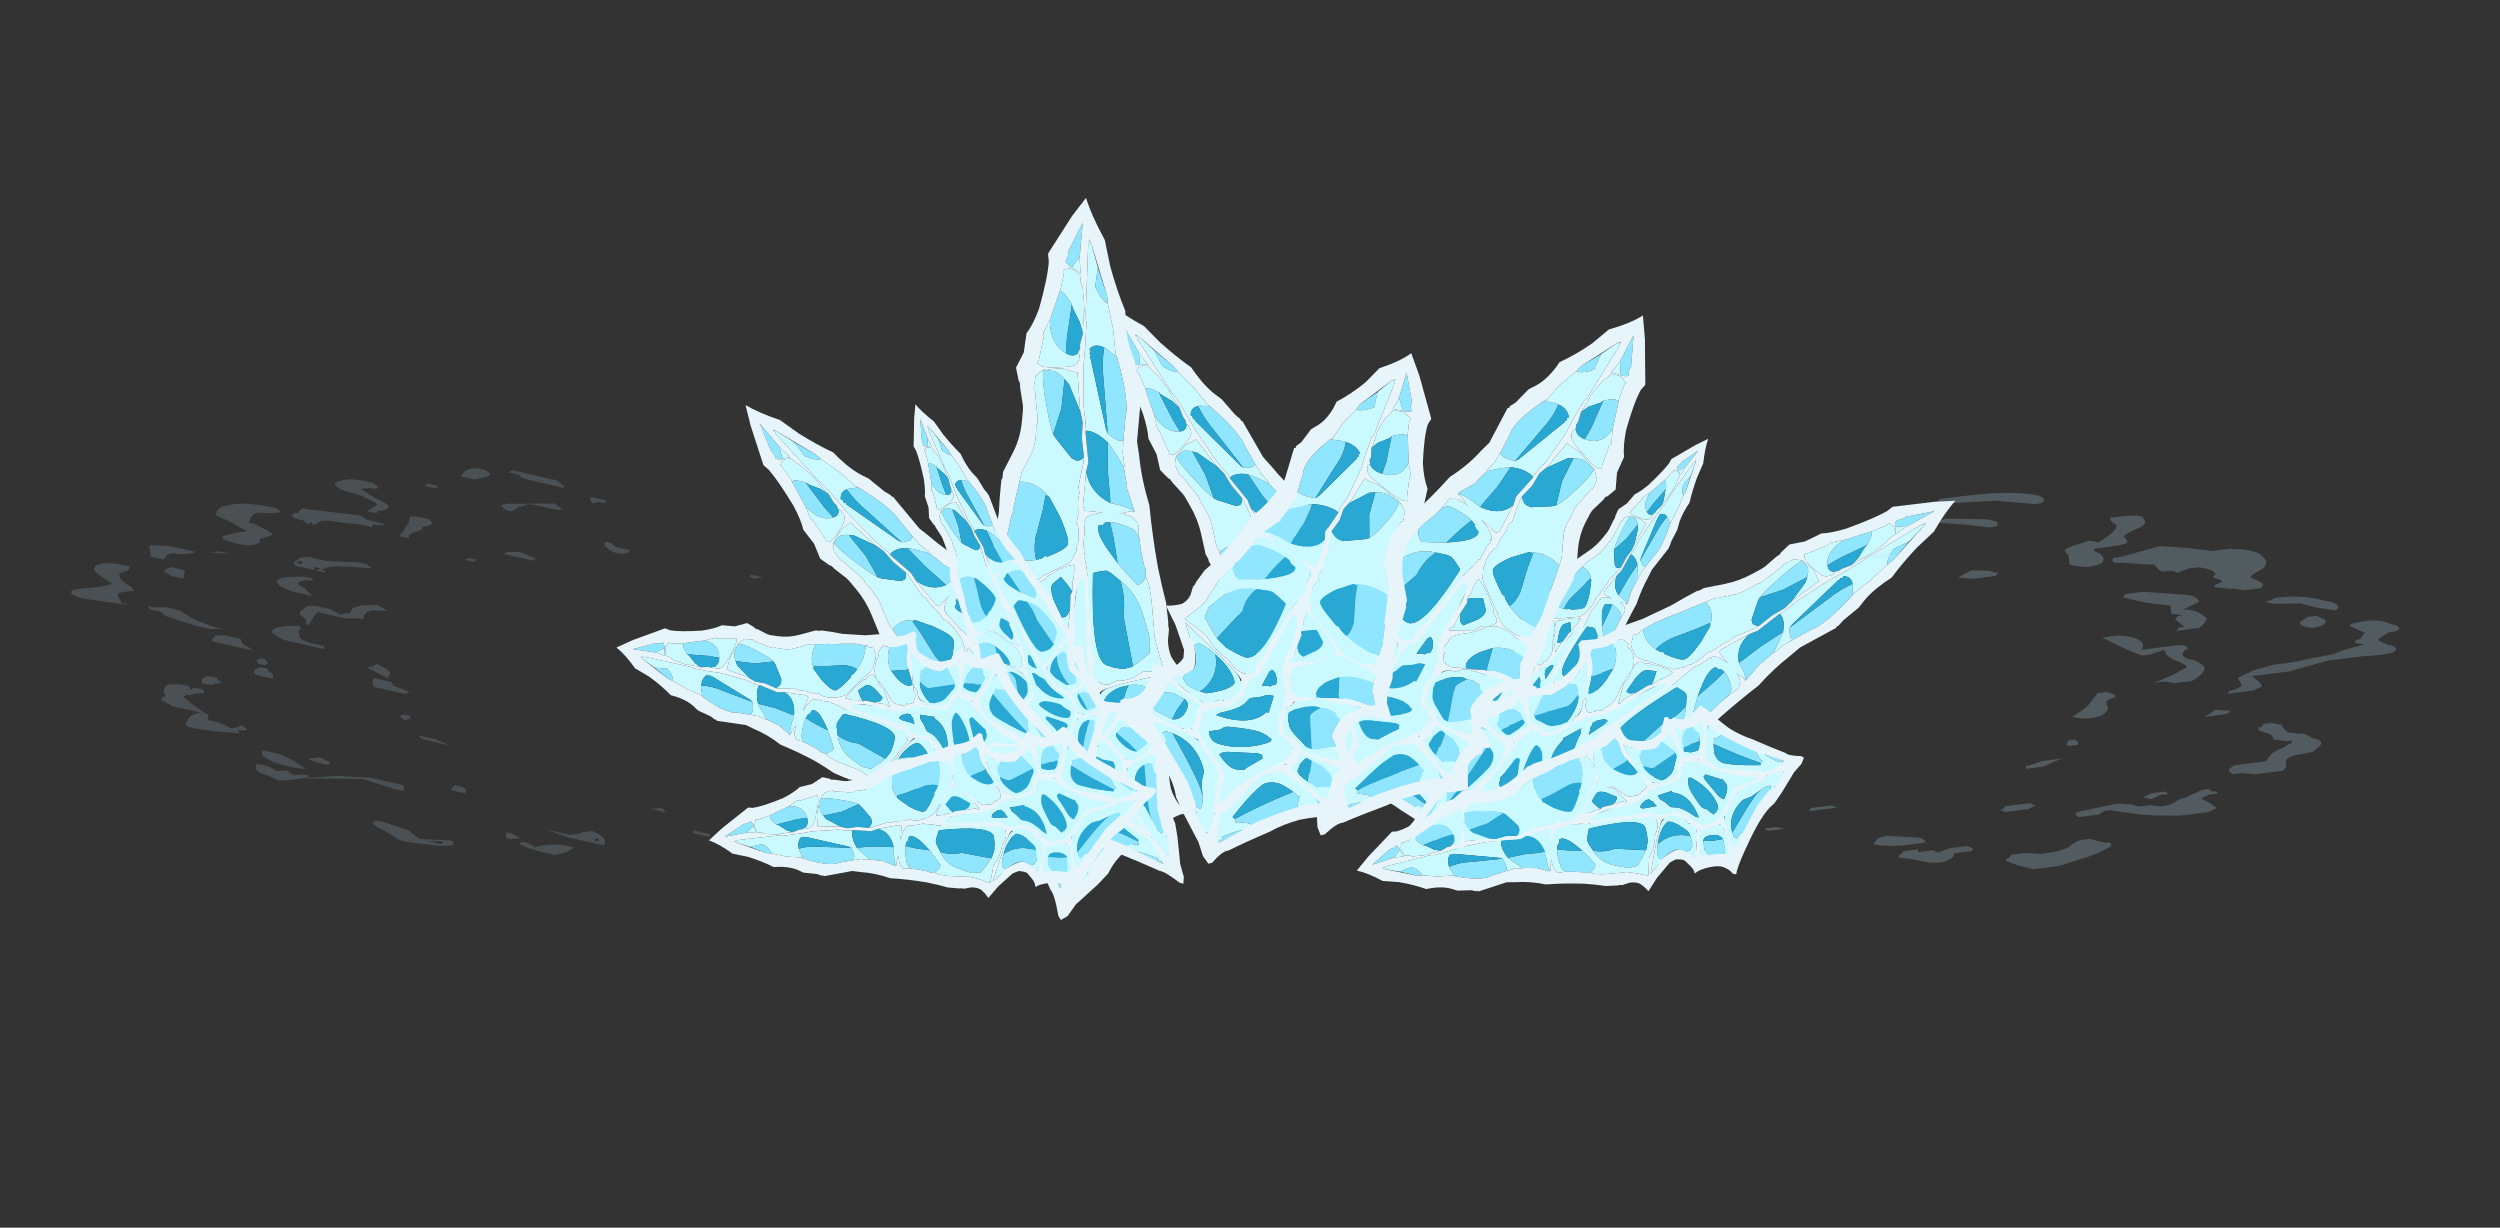 <?xml version="1.0" encoding="UTF-8" standalone="no"?>
<svg xmlns:ffdec="https://www.free-decompiler.com/flash" xmlns:xlink="http://www.w3.org/1999/xlink" ffdec:objectType="frame" height="109.85px" width="223.7px" xmlns="http://www.w3.org/2000/svg">
  <rect width="100%" height="100%" fill="#333333" stroke="none"/>
  <g transform="matrix(1.0, 0.0, 0.0, 1.0, 110.95, 66.15)">
    <use ffdec:characterId="1418" height="62.3" transform="matrix(-0.068, -0.307, 0.385, -0.086, -0.105, 14.704)" width="173.95" xlink:href="#sprite0"/>
    <use ffdec:characterId="1418" height="62.3" transform="matrix(0.173, -0.119, 0.149, 0.216, 11.597, -6.488)" width="173.95" xlink:href="#sprite0"/>
    <use ffdec:characterId="1418" height="62.3" transform="matrix(0.153, -0.3, 0.48, 0.245, -41.056, 3.397)" width="173.95" xlink:href="#sprite0"/>
    <use ffdec:characterId="1418" height="62.3" transform="matrix(-0.119, -0.29, 0.364, -0.15, -24.049, 20.752)" width="173.95" xlink:href="#sprite0"/>
    <use ffdec:characterId="1418" height="62.3" transform="matrix(0.309, -0.061, 0.077, 0.386, 10.154, -11.272)" width="173.95" xlink:href="#sprite0"/>
    <use ffdec:characterId="1418" height="62.3" transform="matrix(-0.012, -0.21, 0.263, -0.015, -27.32, 6.585)" width="173.95" xlink:href="#sprite0"/>
    <use ffdec:characterId="1418" height="62.3" transform="matrix(0.026, -0.331, -0.479, -0.218, 32.205, 19.963)" width="173.95" xlink:href="#sprite0"/>
    <use ffdec:characterId="1418" height="62.3" transform="matrix(-0.188, 0.166, 0.144, 0.37, 42.96, -17.642)" width="173.95" xlink:href="#sprite0"/>
    <use ffdec:characterId="1418" height="62.3" transform="matrix(-0.057, -0.316, -0.553, -0.183, 26.017, 20.677)" width="173.95" xlink:href="#sprite0"/>
    <use ffdec:characterId="1418" height="62.3" transform="matrix(-0.242, 0.065, -0.033, 0.397, -13.648, -20.073)" width="173.95" xlink:href="#sprite0"/>
    <use ffdec:characterId="1418" height="62.3" transform="matrix(-0.204, 0.135, 0.09, 0.374, -12.153, -14.962)" width="173.95" xlink:href="#sprite0"/>
    <use ffdec:characterId="1105" height="6.6" transform="matrix(-5.098, 0.654, 0.654, 5.098, 101.601, -26.495)" width="11.4" xlink:href="#shape1"/>
    <use ffdec:characterId="1106" height="6.7" transform="matrix(5.026, 1.141, -1.141, 5.026, -100.307, -32.06)" width="14.25" xlink:href="#shape2"/>
  </g>
  <defs>
    <g id="sprite0" transform="matrix(1.0, 0.0, 0.0, 1.0, 70.0, 32.55)">
      <use ffdec:characterId="1417" height="8.9" transform="matrix(7.0, 0.0, 0.0, 7.0, -70.0, -32.55)" width="24.85" xlink:href="#shape0"/>
    </g>
    <g id="shape0" transform="matrix(1.0, 0.0, 0.0, 1.0, 10.0, 4.65)">
      <path d="M1.35 -2.3 L1.9 -2.45 2.8 -2.6 2.9 -2.6 3.45 -2.7 3.8 -2.75 4.1 -2.8 Q4.25 -2.65 4.25 -2.4 4.25 -2.25 4.1 -2.0 L4.1 -2.1 3.55 -2.0 2.45 -1.85 Q2.0 -1.75 1.75 -1.6 1.4 -1.9 1.4 -2.2 1.4 -2.25 1.4 -2.3 L1.35 -2.3 M8.3 -3.5 L8.35 -3.45 8.35 -3.4 8.45 -3.25 Q8.45 -3.1 8.35 -2.95 L7.3 -2.7 6.3 -2.6 Q6.6 -2.8 7.05 -3.0 7.85 -3.4 8.3 -3.5 M0.1 -2.05 L0.15 -1.85 Q0.15 -1.55 -0.1 -1.25 L-0.9 -1.15 -1.05 -1.15 -0.95 -1.3 Q-0.85 -1.55 -0.9 -1.85 L-0.8 -2.0 -0.2 -2.0 0.0 -2.05 0.1 -2.05 M-1.15 -0.6 L-1.3 -0.6 -1.35 -0.6 -1.3 -0.65 -1.3 -0.6 -1.15 -0.6 M13.3 -3.9 L13.4 -3.9 13.5 -3.95 13.45 -3.9 13.3 -3.9 M12.7 -3.45 L11.9 -2.95 11.65 -2.85 11.65 -2.9 Q11.7 -3.05 12.0 -3.3 L12.7 -3.45 M10.1 -2.15 L9.95 -2.05 9.5 -1.8 Q8.85 -1.45 8.35 -1.3 L8.1 -1.25 7.3 -1.05 Q7.2 -1.1 7.2 -1.2 7.2 -1.3 7.25 -1.45 L8.95 -2.1 Q9.55 -2.35 10.1 -2.45 L10.1 -2.4 10.0 -2.1 10.1 -2.15 M6.4 -0.75 L5.85 -0.5 5.8 -0.5 5.1 -0.05 5.05 -0.05 5.1 -0.15 5.05 -0.4 4.95 -0.65 5.1 -0.7 6.0 -1.05 6.95 -1.35 Q6.8 -1.15 6.5 -0.85 L6.4 -0.75 M4.25 0.35 L3.9 0.5 3.4 0.75 3.35 0.8 3.05 0.9 Q2.75 0.9 2.65 0.8 2.85 0.45 3.05 0.15 3.85 -0.2 4.3 -0.45 4.45 -0.25 4.45 0.1 4.45 0.2 4.25 0.35 M-0.85 2.2 Q-1.4 2.15 -1.85 2.3 L-2.15 2.55 -2.2 2.55 -2.4 2.6 -2.55 2.55 -2.6 2.55 Q-2.7 2.4 -2.7 2.25 L-2.65 2.2 Q-1.8 1.7 -0.9 1.7 -0.7 1.85 -0.65 2.05 -0.7 2.1 -0.75 2.15 L-0.85 2.2 M-4.45 3.7 L-5.05 3.65 -4.45 3.7 M-5.4 3.55 L-7.55 3.0 -7.75 2.8 -7.75 2.75 Q-7.45 2.65 -7.25 2.65 L-7.0 2.65 Q-6.75 2.65 -5.9 2.85 L-4.9 3.1 -4.9 3.25 -5.0 3.35 -5.3 3.3 Q-5.45 3.3 -5.45 3.45 L-5.4 3.55 M-6.65 0.55 L-6.3 0.2 -6.35 0.35 -6.25 0.35 -5.95 0.3 -5.8 0.25 -5.8 0.3 -5.7 0.4 Q-6.85 1.35 -7.7 1.95 L-7.85 1.95 -7.8 1.9 Q-7.7 1.7 -7.7 1.65 L-7.7 1.55 -6.65 0.55 M-6.25 0.1 L-5.95 -0.1 -5.6 -0.4 -5.55 -0.1 -5.8 -0.15 Q-6.0 -0.15 -6.0 0.0 L-6.25 0.1 M-5.05 -0.6 L-4.6 -0.7 -4.55 -0.7 -4.55 -0.6 -4.4 -0.6 Q-4.25 -0.5 -4.15 -0.4 L-4.1 -0.2 -4.65 -0.1 -4.75 -0.05 -4.8 -0.05 -5.05 0.0 -5.2 -0.2 -5.1 -0.3 Q-5.0 -0.45 -5.0 -0.5 -5.0 -0.55 -5.05 -0.6 M-4.25 -0.85 L-4.2 -0.9 -4.25 -0.85 M-3.95 -0.7 L-3.9 -0.65 -3.95 -0.7 M-3.75 -0.9 L-3.75 -0.95 -3.75 -0.9 M-3.15 -0.85 L-3.05 -0.85 -2.8 -0.8 Q-2.7 -0.8 -2.4 -0.9 -2.2 -0.95 -1.95 -1.1 -1.85 -1.0 -1.7 -1.0 L-1.65 -0.8 -1.7 -0.65 Q-2.1 -0.35 -2.25 -0.35 L-3.6 -0.25 -3.6 -0.3 Q-3.15 -0.85 -3.15 -0.8 L-3.15 -0.85 M-0.25 1.55 L-0.2 1.6 1.35 0.85 Q2.0 0.7 2.5 0.4 2.35 0.9 1.65 1.3 L1.05 1.65 0.55 1.8 0.0 1.65 -0.25 1.55 M9.25 -3.2 Q9.3 -3.65 10.1 -3.9 L11.25 -4.0 11.25 -3.9 Q11.2 -3.8 11.0 -3.6 L9.8 -3.35 9.25 -3.2 M12.25 -4.0 L12.25 -4.05 Q12.3 -4.15 12.35 -4.2 L12.55 -4.2 12.75 -4.25 13.95 -4.25 12.75 -3.95 12.25 -4.0 M-4.3 3.05 L-3.85 2.9 -3.25 2.65 -3.25 2.7 -3.15 2.9 -3.3 3.2 -3.25 3.25 -3.9 3.45 -4.15 3.45 -4.2 3.35 -4.3 3.05 M-7.95 1.65 L-8.0 1.75 -8.3 2.05 -8.65 2.35 -8.8 2.35 -8.8 2.4 -8.85 2.45 -9.0 2.5 -7.95 1.65 M-7.95 2.85 Q-7.9 2.95 -7.85 3.0 L-8.15 3.0 -7.95 2.85 M-8.6 2.85 L-9.15 2.65 -8.4 2.6 Q-8.7 2.65 -8.7 2.75 L-8.6 2.85" fill="#90e6ff" fill-rule="evenodd" stroke="none"/>
      <path d="M1.35 -2.3 L1.4 -2.3 Q1.4 -2.25 1.4 -2.2 1.4 -1.9 1.75 -1.6 L1.9 -1.5 2.05 -1.45 2.05 -1.4 Q2.6 -1.1 2.8 -1.1 3.0 -1.1 3.6 -1.55 L4.1 -2.0 Q4.25 -2.25 4.25 -2.4 4.25 -2.65 4.1 -2.8 L4.45 -2.85 5.3 -2.85 Q5.65 -2.85 6.3 -3.05 L6.4 -3.05 6.7 -3.15 Q6.8 -3.2 7.45 -3.45 L7.5 -3.5 7.7 -3.55 7.75 -3.55 7.95 -3.6 8.15 -3.55 8.3 -3.5 Q7.85 -3.4 7.05 -3.0 6.6 -2.8 6.3 -2.6 L6.2 -2.5 5.8 -1.95 5.8 -1.85 Q5.8 -1.75 6.05 -1.7 L5.85 -1.65 4.95 -1.5 Q4.85 -1.45 4.75 -1.4 L4.7 -1.4 4.45 -1.35 4.0 -1.2 3.7 -1.15 Q3.6 -1.05 3.25 -0.95 L3.05 -0.9 2.95 -0.9 2.75 -0.85 2.3 -0.85 Q2.25 -0.85 1.3 -1.3 1.2 -1.3 1.05 -1.4 L0.9 -1.5 0.8 -1.8 0.8 -1.95 Q0.95 -2.1 0.95 -2.2 L1.15 -2.2 1.25 -2.25 1.3 -2.25 1.3 -2.3 1.35 -2.3 M8.35 -3.4 L8.4 -3.4 8.65 -3.15 8.7 -3.05 8.75 -2.85 8.8 -2.75 7.6 -2.3 7.5 -2.25 8.25 -2.8 8.35 -2.95 Q8.45 -3.1 8.45 -3.25 L8.35 -3.4 M-0.1 -1.25 Q0.15 -1.55 0.15 -1.85 L0.1 -2.05 0.3 -2.1 0.4 -2.15 0.45 -2.15 Q0.5 -2.1 0.55 -2.1 L0.7 -1.95 0.65 -1.85 0.75 -1.75 Q0.8 -1.6 0.8 -1.45 0.8 -1.2 0.45 -0.95 L0.2 -0.75 0.05 -0.6 Q-0.35 -0.1 -0.6 -0.1 L-0.75 -0.05 -0.85 0.0 -1.0 0.0 Q-1.1 0.0 -1.1 -0.05 L-1.15 0.0 -1.45 0.0 -1.45 -0.05 -1.5 -0.1 -1.5 -0.15 Q-1.55 -0.25 -1.4 -0.4 L-1.35 -0.6 -1.3 -0.6 -1.15 -0.6 Q-0.85 -0.65 -0.45 -0.95 L-0.1 -1.25 M-1.3 -0.6 L-1.3 -0.6 M0.65 -0.35 L0.05 -0.2 -0.1 -0.1 -0.2 -0.1 -0.15 -0.15 0.2 -0.7 0.5 -0.9 Q0.55 -1.05 0.7 -1.15 0.85 -1.3 0.95 -1.3 L1.05 -1.3 Q1.15 -1.25 1.25 -1.2 L1.35 -1.2 Q1.7 -1.05 1.75 -1.05 L2.05 -0.9 2.25 -0.75 Q1.8 -0.6 1.65 -0.6 L1.3 -0.5 Q1.45 -0.65 1.6 -0.9 L1.2 -1.0 Q1.0 -1.0 0.7 -0.8 L0.25 -0.45 Q0.3 -0.35 0.45 -0.35 L0.65 -0.35 M0.65 -0.25 L1.55 -0.45 1.8 -0.5 2.0 -0.5 2.1 -0.35 2.35 -0.45 2.65 -0.6 2.7 -0.6 2.9 -0.7 2.95 -0.7 3.0 -0.75 3.6 -0.9 3.85 -1.0 3.9 -0.95 3.9 -1.0 Q4.15 -1.05 4.5 -0.7 L4.35 -0.95 4.25 -1.1 4.3 -1.15 4.4 -1.2 5.6 -1.5 5.5 -1.45 Q4.95 -1.15 4.95 -0.65 L5.05 -0.4 5.1 -0.15 5.05 -0.05 5.0 -0.15 4.8 -0.3 4.75 -0.4 Q4.85 -0.2 4.85 -0.05 4.85 0.0 4.8 0.05 L4.75 0.15 4.65 0.2 4.35 0.3 4.25 0.35 Q4.45 0.2 4.45 0.1 4.45 -0.25 4.3 -0.45 L4.2 -0.55 4.15 -0.55 Q4.1 -0.55 4.05 -0.6 L4.0 -0.65 3.95 -0.65 Q3.65 -0.6 3.25 -0.1 L3.05 0.15 Q2.85 0.45 2.65 0.8 2.75 0.9 3.05 0.9 L3.0 0.95 2.85 1.05 Q2.55 1.2 2.3 1.3 L1.4 1.65 1.25 1.7 Q1.05 1.8 0.7 2.0 L0.2 2.3 -0.2 1.85 -0.5 1.75 Q-0.8 1.6 -0.95 1.4 -1.25 1.3 -1.3 1.15 -1.3 1.1 -1.3 1.0 L-1.7 1.2 Q-1.5 1.2 -1.35 1.3 -1.0 1.5 -0.75 1.7 L0.05 2.3 -0.55 2.25 -0.65 2.3 -0.85 2.2 -0.75 2.15 Q-0.7 2.1 -0.65 2.05 -0.7 1.85 -0.9 1.7 L-1.1 1.55 Q-1.45 1.35 -1.8 1.35 -1.95 1.35 -2.3 1.65 -2.6 1.95 -2.7 2.1 L-2.7 2.25 Q-2.7 2.4 -2.6 2.55 L-2.55 2.55 -2.4 2.6 -2.2 2.55 -2.15 2.55 -2.6 2.95 -2.75 2.7 -2.95 2.5 -2.7 3.05 -4.45 3.7 -5.05 3.65 -5.4 3.55 -5.45 3.45 Q-5.45 3.3 -5.3 3.3 L-5.0 3.35 -4.9 3.25 -4.9 3.1 Q-4.95 2.75 -5.4 2.6 -5.7 2.5 -6.1 2.5 L-6.55 2.6 -7.2 2.65 -7.25 2.65 Q-7.45 2.65 -7.75 2.75 L-7.75 2.8 -7.55 3.0 -9.25 2.7 -6.65 0.55 -7.7 1.55 -7.7 1.65 Q-7.7 1.7 -7.8 1.9 L-7.85 1.95 -7.7 1.95 -7.65 2.0 -7.2 1.8 Q-6.3 1.4 -5.8 1.1 -5.55 0.9 -5.55 0.7 -5.55 0.6 -5.7 0.4 L-5.8 0.3 -5.8 0.25 -5.95 0.3 -6.25 0.35 -6.35 0.35 -6.3 0.2 -6.25 0.1 -6.0 0.0 Q-6.0 -0.15 -5.8 -0.15 L-5.55 -0.1 -5.6 -0.4 -5.95 -0.1 -5.45 -0.55 -5.05 -0.6 Q-5.0 -0.55 -5.0 -0.5 -5.0 -0.45 -5.1 -0.3 L-5.2 -0.2 -5.05 0.0 Q-4.9 0.2 -4.75 0.2 L-4.4 0.1 -4.1 -0.05 -4.05 -0.1 -4.1 -0.2 -4.15 -0.4 Q-4.25 -0.5 -4.4 -0.6 L-4.55 -0.6 -4.55 -0.7 -4.6 -0.7 -4.25 -0.85 -4.2 -0.9 Q-4.15 -1.0 -4.05 -0.85 -3.95 -0.85 -3.95 -0.7 L-3.9 -0.65 -3.75 -0.9 -3.75 -0.95 -3.5 -0.95 Q-3.15 -1.0 -3.15 -0.85 L-3.15 -0.8 Q-3.15 -0.85 -3.6 -0.3 L-3.6 -0.25 -3.6 -0.15 -3.55 -0.1 Q-3.45 -0.05 -3.3 0.05 -3.1 0.2 -2.9 0.2 L-2.6 0.2 -2.35 0.15 -2.15 0.0 Q-1.8 -0.3 -1.7 -0.55 L-1.7 -0.65 -1.65 -0.8 -1.7 -1.0 Q-1.85 -1.0 -1.95 -1.1 L-1.9 -1.25 Q-1.8 -1.25 -1.75 -1.2 L-1.55 -1.3 -1.45 -1.4 -1.35 -1.45 -1.1 -1.65 -1.25 -0.95 -1.3 -0.7 Q-1.4 -0.5 -1.6 -0.35 L-1.65 -0.2 Q-1.8 0.0 -2.0 0.05 L-2.05 0.1 -1.95 0.1 -2.2 0.2 -2.15 0.2 -1.95 0.15 -1.8 0.15 -0.75 0.1 -0.4 0.0 0.65 -0.25 M6.95 -1.95 L7.0 -1.95 7.4 -2.1 7.5 -2.15 7.75 -2.25 9.15 -2.7 9.75 -2.85 10.65 -3.1 10.75 -3.15 10.9 -3.2 13.3 -3.9 13.45 -3.9 13.4 -3.85 12.7 -3.45 12.0 -3.3 Q11.7 -3.05 11.65 -2.9 L11.65 -2.85 10.85 -2.45 10.1 -2.15 10.0 -2.1 10.1 -2.4 10.1 -2.45 Q10.1 -2.7 9.8 -2.75 L9.75 -2.7 9.65 -2.7 9.6 -2.65 9.55 -2.65 7.4 -1.55 7.25 -1.45 Q7.2 -1.3 7.2 -1.2 7.2 -1.1 7.3 -1.05 L6.95 -0.95 6.9 -0.95 6.8 -0.9 6.45 -0.75 6.4 -0.75 6.5 -0.85 Q6.8 -1.15 6.95 -1.35 7.05 -1.55 7.05 -1.7 7.05 -1.9 6.95 -1.95 M2.5 0.4 L2.6 0.1 2.6 0.0 2.5 -0.1 2.3 -0.25 2.25 -0.25 Q-0.6 0.6 -0.6 1.0 L-0.55 1.2 -0.45 1.4 -0.25 1.55 0.0 1.65 0.55 1.8 1.05 1.65 1.65 1.3 Q2.35 0.9 2.5 0.4 M9.5 -2.95 Q9.4 -2.85 9.15 -2.85 8.95 -2.85 8.7 -3.15 8.45 -3.4 8.4 -3.55 L8.4 -3.6 Q8.4 -3.7 8.45 -3.7 L8.55 -3.7 9.45 -3.85 9.55 -3.9 10.1 -3.9 Q9.3 -3.65 9.25 -3.2 L9.25 -3.15 Q9.25 -3.0 9.45 -2.95 L9.5 -2.95 M11.25 -4.0 L11.3 -4.0 11.9 -4.1 12.05 -4.15 12.1 -4.1 Q12.2 -4.05 12.2 -3.95 L12.15 -3.8 12.15 -3.75 11.9 -3.65 11.75 -3.55 Q11.25 -3.35 10.95 -3.25 L10.9 -3.25 10.35 -3.1 10.2 -3.05 10.55 -3.25 10.6 -3.3 10.9 -3.55 11.0 -3.6 Q11.2 -3.8 11.25 -3.9 L11.25 -4.0 M12.25 -4.0 L12.75 -3.95 12.6 -3.9 12.2 -3.75 12.25 -4.0 M-0.5 0.65 L-0.5 0.65 M-0.75 0.35 L-0.85 0.3 -1.15 0.3 -1.35 0.35 Q-1.35 0.4 -1.5 0.5 L-1.5 0.55 -1.6 0.7 -0.85 0.45 -0.8 0.4 -0.75 0.4 -0.75 0.35 M-1.9 0.6 L-1.85 0.45 -2.65 0.65 -2.65 0.7 Q-3.5 1.15 -3.5 1.9 L-3.5 1.95 -3.35 1.85 Q-2.85 1.3 -2.5 1.15 L-2.3 1.05 -2.25 1.0 -2.1 0.8 -1.9 0.6 M-2.8 1.7 L-3.0 1.9 -2.9 1.9 -2.85 1.85 Q-2.85 1.75 -2.75 1.7 L-2.8 1.7 M-3.3 0.4 L-3.5 0.3 Q-3.55 0.1 -3.85 0.2 -3.75 0.2 -3.7 0.2 L-3.4 0.4 -3.3 0.45 -3.3 0.4 M-3.35 0.8 L-3.35 0.8 M-4.05 0.9 L-4.15 1.0 Q-4.7 1.6 -4.7 2.05 L-4.65 2.15 -4.5 2.2 -4.3 2.2 -4.05 1.9 Q-3.85 1.8 -3.8 1.65 -3.6 1.15 -3.6 0.95 L-3.65 0.8 -3.75 0.7 Q-3.85 0.7 -4.0 0.85 L-4.05 0.9 M-4.85 0.7 L-4.55 0.45 -4.65 0.45 -4.85 0.7 M-5.5 1.6 L-5.55 1.7 -5.55 1.75 Q-5.55 1.9 -5.15 2.05 -4.95 1.95 -4.85 1.7 -4.65 1.3 -4.55 1.1 L-4.55 1.0 -4.7 1.0 -5.35 1.45 -5.45 1.5 -5.5 1.6 M-4.75 2.5 L-4.85 2.5 Q-4.65 2.65 -4.55 2.9 L-4.55 2.8 Q-4.55 2.65 -4.25 2.5 L-4.75 2.5 M-3.2 2.15 L-3.2 2.25 -3.05 2.3 -3.2 2.15 M-3.25 2.65 Q-3.35 2.6 -3.4 2.6 -3.6 2.6 -3.95 2.75 -4.25 2.9 -4.3 3.05 L-4.2 3.35 -4.15 3.45 -3.9 3.45 -3.25 3.25 -3.3 3.2 -3.15 2.9 -3.25 2.7 -3.25 2.65 M-7.95 1.65 L-9.0 2.5 -8.85 2.45 -8.8 2.4 -8.8 2.35 -8.65 2.35 -8.3 2.05 -8.0 1.75 -7.95 1.65 M-7.5 2.35 L-8.2 2.5 -7.55 2.35 -7.5 2.35 M-8.6 2.85 L-8.7 2.75 Q-8.7 2.65 -8.4 2.6 L-9.15 2.65 -8.6 2.85 M-7.95 2.85 L-8.15 3.0 -7.85 3.0 Q-7.9 2.95 -7.95 2.85" fill="#caf9ff" fill-rule="evenodd" stroke="none"/>
      <path d="M1.75 -1.6 Q2.0 -1.75 2.45 -1.85 L3.55 -2.0 4.1 -2.1 4.1 -2.0 3.6 -1.55 Q3.0 -1.1 2.8 -1.1 2.6 -1.1 2.05 -1.4 L2.05 -1.45 1.9 -1.5 1.75 -1.6 M7.5 -2.25 L7.2 -2.1 6.65 -1.95 6.05 -1.7 Q5.8 -1.75 5.8 -1.85 L5.8 -1.95 6.2 -2.5 6.3 -2.6 7.3 -2.7 8.35 -2.95 8.25 -2.8 7.5 -2.25 M-0.1 -1.25 L-0.45 -0.95 Q-0.85 -0.65 -1.15 -0.6 L-1.3 -0.6 -1.25 -0.75 -1.05 -1.1 -1.05 -1.15 -0.9 -1.15 -0.1 -1.25 M1.3 -0.5 L1.15 -0.5 0.65 -0.35 0.45 -0.35 Q0.3 -0.35 0.25 -0.45 L0.7 -0.8 Q1.0 -1.0 1.2 -1.0 L1.6 -0.9 Q1.45 -0.65 1.3 -0.5 M0.65 -0.25 L1.55 -0.45 0.65 -0.25 M1.8 -0.5 L2.0 -0.5 1.8 -0.5 M5.6 -1.5 L5.95 -1.55 6.95 -1.95 Q7.05 -1.9 7.05 -1.7 7.05 -1.55 6.95 -1.35 L6.0 -1.05 5.1 -0.7 4.95 -0.65 Q4.95 -1.15 5.5 -1.45 L5.6 -1.5 M-0.75 0.1 L-0.4 0.0 -0.75 0.1 M-0.25 1.55 L-0.45 1.4 -0.55 1.2 -0.6 1.0 Q-0.6 0.6 2.25 -0.25 L2.3 -0.25 2.5 -0.1 2.6 0.0 2.6 0.1 2.5 0.4 Q2.0 0.7 1.35 0.85 L-0.2 1.6 -0.25 1.55 M3.05 0.15 L3.25 -0.1 Q3.65 -0.6 3.95 -0.65 L4.0 -0.65 4.05 -0.6 Q4.1 -0.55 4.15 -0.55 L4.2 -0.55 4.3 -0.45 Q3.85 -0.2 3.05 0.15 M9.5 -2.95 L9.45 -2.95 Q9.25 -3.0 9.25 -3.15 L9.25 -3.2 9.8 -3.35 11.0 -3.6 10.9 -3.55 10.6 -3.3 10.55 -3.25 10.2 -3.05 9.8 -3.0 9.65 -2.95 9.5 -2.95 M7.25 -1.45 L7.4 -1.55 9.55 -2.65 9.6 -2.65 9.65 -2.7 9.75 -2.7 9.8 -2.75 Q10.1 -2.7 10.1 -2.45 9.55 -2.35 8.95 -2.1 L7.25 -1.45 M-5.05 0.0 L-4.8 -0.05 -4.75 -0.05 -4.65 -0.1 -4.1 -0.2 -4.05 -0.1 -4.1 -0.05 -4.4 0.1 -4.75 0.2 Q-4.9 0.2 -5.05 0.0 M-1.7 -0.65 L-1.7 -0.55 Q-1.8 -0.3 -2.15 0.0 L-2.35 0.15 -2.6 0.2 -2.9 0.2 Q-3.1 0.2 -3.3 0.05 -3.45 -0.05 -3.55 -0.1 L-3.6 -0.15 -3.6 -0.25 -2.25 -0.35 Q-2.1 -0.35 -1.7 -0.65 M-0.75 0.35 L-0.75 0.4 -0.8 0.4 -0.85 0.45 -1.6 0.7 -1.5 0.55 -1.5 0.5 Q-1.35 0.4 -1.35 0.35 L-1.15 0.3 -0.85 0.3 -0.75 0.35 M-0.9 1.7 Q-1.8 1.7 -2.65 2.2 L-2.7 2.25 -2.7 2.1 Q-2.6 1.95 -2.3 1.65 -1.95 1.35 -1.8 1.35 -1.45 1.35 -1.1 1.55 L-0.9 1.7 M-1.9 0.6 L-2.1 0.8 -2.25 1.0 -2.3 1.05 -2.5 1.15 Q-2.85 1.3 -3.35 1.85 L-3.5 1.95 -3.5 1.9 Q-3.5 1.15 -2.65 0.7 L-2.65 0.65 -1.85 0.45 -1.9 0.6 M-3.3 0.45 L-3.4 0.4 -3.7 0.2 Q-3.75 0.2 -3.85 0.2 -3.55 0.1 -3.5 0.3 L-3.3 0.4 -3.3 0.45 M-4.05 0.9 L-4.0 0.85 Q-3.85 0.7 -3.75 0.7 L-3.65 0.8 -3.6 0.95 Q-3.6 1.15 -3.8 1.65 -3.85 1.8 -4.05 1.9 L-4.3 2.2 -4.5 2.2 -4.65 2.15 -4.7 2.05 Q-4.7 1.6 -4.15 1.0 L-4.05 0.9 M-3.35 0.8 L-3.35 0.8 M-4.85 0.7 L-4.65 0.45 -4.55 0.45 -4.85 0.7 M-5.7 0.4 Q-5.55 0.6 -5.55 0.7 -5.55 0.9 -5.8 1.1 -6.3 1.4 -7.2 1.8 L-7.65 2.0 -7.7 1.95 Q-6.85 1.35 -5.7 0.4 M-5.5 1.6 L-5.45 1.5 -5.35 1.45 -4.7 1.0 -4.55 1.0 -4.55 1.1 Q-4.65 1.3 -4.85 1.7 -4.95 1.95 -5.15 2.05 -5.55 1.9 -5.55 1.75 L-5.55 1.7 -5.5 1.6 M-4.75 2.5 L-4.25 2.5 Q-4.55 2.65 -4.55 2.8 L-4.55 2.9 Q-4.65 2.65 -4.85 2.5 L-4.75 2.5 M-4.9 3.1 L-5.9 2.85 Q-6.75 2.65 -7.0 2.65 L-7.25 2.65 -7.2 2.65 -6.55 2.6 -6.1 2.5 Q-5.7 2.5 -5.4 2.6 -4.95 2.75 -4.9 3.1 M-4.3 3.05 Q-4.25 2.9 -3.95 2.75 -3.6 2.6 -3.4 2.6 -3.35 2.6 -3.25 2.65 L-3.85 2.9 -4.3 3.05 M-7.5 2.35 L-7.55 2.35 -8.2 2.5 -7.5 2.35" fill="#28a8d2" fill-rule="evenodd" stroke="none"/>
      <path d="M1.45 -2.65 L2.7 -2.9 3.25 -3.05 3.85 -3.2 3.95 -3.2 4.15 -3.25 5.0 -3.25 Q5.6 -3.25 6.2 -3.4 L6.6 -3.5 6.75 -3.55 7.3 -3.8 7.45 -3.85 7.5 -3.9 7.9 -4.1 8.55 -4.1 9.25 -4.25 Q9.65 -4.2 10.3 -4.25 11.5 -4.4 12.05 -4.55 L12.3 -4.65 12.35 -4.65 14.0 -4.55 14.85 -4.45 Q14.35 -4.15 13.75 -3.6 L12.95 -3.2 Q12.25 -2.8 11.7 -2.4 L11.4 -2.3 Q10.7 -2.05 10.3 -1.75 L10.15 -1.65 9.45 -1.35 9.2 -1.2 9.15 -1.2 9.1 -1.15 7.5 -0.75 7.05 -0.55 Q6.3 -0.25 5.55 0.2 4.55 0.6 3.6 1.05 3.0 1.35 2.55 1.6 L1.95 1.85 1.8 1.9 1.7 1.95 1.3 2.05 Q1.0 2.15 0.8 2.3 0.6 2.5 0.5 2.7 L-0.2 2.55 -1.15 2.45 -1.5 2.5 Q-1.75 2.6 -1.9 2.7 L-1.95 2.75 -2.05 2.9 Q-2.2 3.1 -2.2 3.2 L-2.2 3.3 -2.25 3.3 Q-2.5 3.3 -3.0 3.45 -3.65 3.65 -3.85 3.85 -4.05 4.0 -4.1 4.15 L-4.25 4.25 -4.3 4.25 -4.35 4.2 Q-4.7 4.0 -5.45 3.75 -6.7 3.3 -7.45 3.3 L-7.6 3.3 -8.15 3.2 -9.0 3.0 -9.2 2.95 -9.75 2.9 -10.0 2.8 -9.9 2.7 Q-9.25 2.4 -9.15 2.25 -8.55 1.8 -7.75 1.15 -7.25 0.8 -6.8 0.35 -6.4 -0.1 -6.2 -0.45 L-5.85 -0.85 -5.75 -0.9 -4.95 -0.85 Q-4.8 -0.85 -4.5 -1.0 -4.3 -1.1 -4.2 -1.2 L-4.05 -1.2 -3.95 -1.25 -3.9 -1.35 -3.75 -1.4 -3.7 -1.4 -3.65 -1.35 -3.3 -1.15 -3.3 -1.1 -3.0 -1.1 Q-2.7 -1.1 -2.4 -1.2 -2.2 -1.25 -1.55 -1.6 -1.25 -1.8 -1.3 -2.25 L-1.15 -2.35 -0.55 -2.3 Q-0.1 -2.35 0.4 -2.5 L0.6 -2.55 1.45 -2.65 M1.9 -2.45 L1.35 -2.3 1.3 -2.3 1.3 -2.25 1.25 -2.25 1.15 -2.2 0.95 -2.2 Q0.95 -2.1 0.8 -1.95 L0.8 -1.8 0.9 -1.5 1.05 -1.4 Q1.2 -1.3 1.3 -1.3 2.25 -0.85 2.3 -0.85 L2.75 -0.85 2.95 -0.9 3.05 -0.9 3.25 -0.95 Q3.6 -1.05 3.7 -1.15 L4.0 -1.2 4.45 -1.35 4.7 -1.4 4.75 -1.4 Q4.85 -1.45 4.95 -1.5 L5.85 -1.65 6.05 -1.7 6.65 -1.95 7.2 -2.1 7.6 -2.3 8.8 -2.75 8.75 -2.85 8.7 -3.05 8.65 -3.15 8.4 -3.4 8.35 -3.4 8.35 -3.45 8.3 -3.5 8.15 -3.55 7.95 -3.6 7.75 -3.55 7.7 -3.55 7.5 -3.5 7.45 -3.45 Q6.8 -3.2 6.7 -3.15 L6.4 -3.05 6.3 -3.05 Q5.65 -2.85 5.3 -2.85 L4.45 -2.85 4.1 -2.8 3.8 -2.75 3.45 -2.7 2.9 -2.6 2.8 -2.6 1.9 -2.45 M2.7 -0.6 L2.65 -0.6 2.35 -0.45 1.85 -0.25 1.25 -0.05 0.25 0.35 -0.25 0.5 -0.75 0.75 -1.05 0.8 Q-1.35 0.95 -1.3 1.15 -1.25 1.3 -0.95 1.4 -0.8 1.6 -0.5 1.75 L-0.2 1.85 0.2 2.3 0.7 2.0 Q1.05 1.8 1.25 1.7 L1.4 1.65 2.3 1.3 Q2.55 1.2 2.85 1.05 L3.0 0.95 3.05 0.9 3.35 0.8 3.4 0.75 3.9 0.5 4.25 0.35 4.35 0.3 4.65 0.2 4.75 0.15 4.8 0.05 Q4.85 0.0 4.85 -0.05 4.85 -0.2 4.75 -0.4 L4.8 -0.3 5.0 -0.15 5.05 -0.05 5.1 -0.05 5.8 -0.5 5.85 -0.5 6.4 -0.75 6.45 -0.75 6.8 -0.9 6.9 -0.95 6.95 -0.95 7.3 -1.05 8.1 -1.25 8.35 -1.3 Q8.85 -1.45 9.5 -1.8 L9.95 -2.05 10.1 -2.15 10.85 -2.45 11.65 -2.85 11.9 -2.95 13.4 -3.85 13.5 -3.95 13.4 -3.9 13.3 -3.9 10.9 -3.2 10.75 -3.15 10.65 -3.1 9.75 -2.85 9.15 -2.7 7.75 -2.25 7.5 -2.15 7.4 -2.1 7.0 -1.95 6.95 -1.95 5.95 -1.55 5.6 -1.5 4.4 -1.2 4.3 -1.15 4.25 -1.1 4.35 -0.95 4.5 -0.7 Q4.15 -1.05 3.9 -1.0 L3.9 -0.95 3.85 -1.0 3.6 -0.9 3.0 -0.75 2.95 -0.7 2.9 -0.7 2.7 -0.6 M1.85 -0.35 Q1.85 -0.4 1.95 -0.45 1.35 -0.5 0.1 -0.05 L-0.5 0.1 -0.75 0.15 -1.6 0.15 -1.7 0.2 -1.9 0.2 -2.1 0.25 -2.2 0.25 -2.4 0.35 -2.45 0.35 -2.55 0.4 -2.55 0.35 -2.6 0.4 -2.85 0.45 -2.95 0.45 -3.3 0.5 -3.45 0.45 Q-3.55 0.25 -3.75 0.25 L-3.8 0.2 -3.85 0.2 -3.95 0.25 -4.1 0.3 -4.45 0.45 -4.65 0.6 -4.8 0.7 -4.9 0.8 -5.55 1.3 -5.55 1.25 Q-5.85 1.5 -5.95 1.55 L-6.0 1.55 Q-6.15 1.7 -6.45 1.85 -7.2 2.2 -7.25 2.25 L-7.0 2.25 -5.95 2.0 -4.65 2.4 -4.6 2.4 -4.45 2.45 -4.4 2.45 -3.55 2.25 -3.2 1.95 -3.05 1.8 -3.05 1.7 -3.0 1.7 -3.0 1.65 -2.95 1.6 -2.55 1.35 -2.3 1.2 -2.0 1.15 Q-1.6 1.0 -1.35 0.9 L-1.15 0.7 -0.85 0.6 1.85 -0.35 M1.05 -1.3 L0.95 -1.3 Q0.85 -1.3 0.7 -1.15 0.55 -1.05 0.5 -0.9 L0.2 -0.7 -0.15 -0.15 -0.2 -0.1 -0.1 -0.1 0.05 -0.2 0.65 -0.35 1.15 -0.5 1.3 -0.5 1.65 -0.6 Q1.8 -0.6 2.25 -0.75 L2.05 -0.9 1.75 -1.05 Q1.7 -1.05 1.35 -1.2 L1.25 -1.2 Q1.15 -1.25 1.05 -1.3 M0.3 -2.1 L0.1 -2.05 0.0 -2.05 -0.2 -2.0 -0.8 -2.0 -0.9 -1.85 Q-0.85 -1.55 -0.95 -1.3 L-1.05 -1.15 -1.05 -1.1 -1.25 -0.75 -1.3 -0.6 -1.3 -0.65 -1.35 -0.6 -1.4 -0.4 Q-1.55 -0.25 -1.5 -0.15 L-1.5 -0.1 -1.45 -0.05 -1.45 0.0 -1.15 0.0 -1.1 -0.05 Q-1.1 0.0 -1.0 0.0 L-0.85 0.0 -0.75 -0.05 -0.6 -0.1 Q-0.35 -0.1 0.05 -0.6 L0.2 -0.75 0.45 -0.95 Q0.8 -1.2 0.8 -1.45 0.8 -1.6 0.75 -1.75 L0.65 -1.85 0.7 -1.95 0.55 -2.1 Q0.5 -2.1 0.45 -2.15 L0.4 -2.15 0.3 -2.1 M9.95 -3.9 L9.55 -3.9 9.45 -3.85 8.55 -3.7 8.45 -3.7 Q8.4 -3.7 8.4 -3.6 L8.4 -3.55 Q8.45 -3.4 8.7 -3.15 8.95 -2.85 9.15 -2.85 9.4 -2.85 9.5 -2.95 L9.65 -2.95 9.8 -3.0 10.2 -3.05 10.35 -3.1 10.9 -3.25 10.95 -3.25 Q11.25 -3.35 11.75 -3.55 L11.9 -3.65 12.15 -3.75 12.15 -3.8 12.2 -3.95 Q12.2 -4.05 12.1 -4.1 L12.05 -4.15 11.9 -4.1 11.3 -4.0 11.25 -4.0 10.1 -3.9 9.95 -3.9 M12.25 -4.0 L12.2 -3.75 12.6 -3.9 12.75 -3.95 13.95 -4.25 12.75 -4.25 12.55 -4.2 12.35 -4.2 Q12.3 -4.15 12.25 -4.05 L12.25 -4.0 M-5.55 -0.05 L-5.8 -0.25 Q-5.95 0.05 -6.35 0.4 -6.7 0.75 -7.25 1.2 -7.7 1.6 -8.2 1.9 L-8.95 2.45 -8.65 2.45 -7.75 2.3 Q-7.4 2.05 -6.85 1.8 L-5.7 1.25 -5.4 1.1 -5.0 0.55 -5.1 0.45 -5.3 0.2 -5.45 0.05 -5.5 0.05 -5.5 -0.05 -5.55 -0.05 M-5.5 -0.45 L-5.55 -0.45 Q-5.5 -0.4 -5.5 -0.25 L-5.45 -0.15 -5.1 0.15 -4.7 0.35 -4.35 0.15 -4.0 0.1 -3.95 0.0 -3.95 -0.35 -4.05 -0.9 -4.2 -0.8 -4.25 -0.75 Q-4.6 -0.6 -4.9 -0.55 L-5.35 -0.45 -5.5 -0.45 M-3.75 -0.7 L-3.75 -0.65 -3.8 -0.45 -3.8 -0.25 -3.85 -0.15 -3.8 -0.15 -3.8 0.0 -3.7 0.0 -3.65 0.05 -3.4 0.15 -3.4 0.2 -3.35 0.35 -2.85 0.35 -2.7 0.3 -2.6 0.3 -2.2 0.2 -2.1 0.15 -2.0 0.05 -1.85 0.0 Q-1.75 -0.05 -1.65 -0.2 L-1.6 -0.35 Q-1.4 -0.5 -1.3 -0.7 L-1.25 -0.95 -1.1 -1.65 -1.35 -1.45 -1.45 -1.4 -1.55 -1.3 -1.8 -1.15 Q-2.1 -1.0 -2.4 -0.9 -2.7 -0.8 -2.8 -0.8 L-3.05 -0.85 -3.2 -0.85 -3.7 -0.9 -3.7 -0.8 -3.75 -0.7 M-0.75 1.7 Q-1.0 1.5 -1.35 1.3 -1.6 1.1 -1.95 1.2 -2.25 1.3 -2.5 1.45 -2.8 1.65 -2.85 1.85 L-2.9 1.9 -2.95 1.9 -3.05 2.05 -3.1 2.15 -3.1 2.2 -3.15 2.2 -3.05 2.3 -3.05 2.35 -2.9 2.55 -2.7 2.75 -2.65 2.75 -2.55 2.9 -2.2 2.55 -1.85 2.3 Q-1.3 2.15 -0.6 2.2 L-0.55 2.25 0.05 2.3 -0.75 1.7 M-2.85 2.85 L-2.95 2.75 -3.0 2.65 -3.15 2.5 -3.1 2.5 -3.3 2.3 -3.55 2.4 -3.7 2.4 -3.8 2.45 -4.15 2.5 -4.15 2.55 Q-4.25 2.55 -4.35 2.6 L-4.45 2.6 -4.45 2.65 -4.55 2.8 -4.55 2.85 -4.5 3.25 -4.3 3.55 -4.2 3.6 -4.2 3.55 -4.25 3.55 Q-3.85 3.35 -3.3 3.15 L-2.8 3.0 -2.85 2.85 M-4.6 0.45 L-4.65 0.45 -4.65 0.5 -4.6 0.45 M-5.0 2.45 L-5.45 2.3 Q-5.8 2.15 -5.95 2.15 L-6.85 2.3 -7.65 2.45 -7.75 2.4 -7.85 2.45 -8.05 2.5 -8.1 2.5 -8.55 2.65 -8.75 2.7 -8.3 2.85 -7.8 2.9 -7.7 2.85 -7.6 2.85 -7.15 2.9 -6.75 2.95 -4.7 3.55 -4.6 3.3 -4.7 2.85 -4.65 2.8 -4.75 2.65 -4.8 2.5 Q-4.9 2.45 -5.0 2.45 M-3.2 3.2 L-3.2 3.2" fill="#e7f5fa" fill-rule="evenodd" stroke="none"/>
    </g>
    <g id="shape1" transform="matrix(1.0, 0.0, 0.0, 1.0, 18.2, 7.15)">
      <path d="M-7.05 -1.8 L-7.15 -1.8 -7.0 -1.85 -6.8 -1.85 -6.85 -1.8 Q-6.9 -1.8 -7.05 -1.8 M-8.7 -1.4 L-8.65 -1.35 Q-8.65 -1.3 -9.1 -1.25 L-9.55 -1.25 Q-9.55 -1.3 -9.45 -1.35 L-8.9 -1.45 Q-8.75 -1.45 -8.7 -1.4 M-8.0 -2.1 L-7.65 -2.1 -7.6 -2.05 -8.1 -2.05 -8.0 -2.1 M-10.35 -1.05 L-10.25 -1.1 -9.95 -1.1 -9.75 -1.05 -9.65 -1.1 -9.4 -1.1 -9.4 -1.15 -9.15 -1.15 -9.1 -1.1 Q-9.05 -1.1 -9.05 -1.05 L-9.25 -1.0 -9.55 -0.9 Q-9.8 -0.85 -9.9 -0.9 -10.05 -0.95 -10.0 -1.0 L-10.3 -1.0 Q-10.35 -1.0 -10.35 -1.05 M-12.65 -0.85 Q-12.5 -0.9 -12.4 -0.95 L-12.25 -0.95 Q-12.15 -0.95 -12.0 -0.85 -11.85 -0.8 -11.65 -0.8 L-11.5 -0.8 -11.25 -0.85 -11.0 -0.85 -10.95 -0.8 Q-10.9 -0.8 -10.9 -0.75 L-11.1 -0.65 -11.35 -0.55 -11.8 -0.55 -12.35 -0.65 Q-12.75 -0.75 -12.75 -0.8 -12.75 -0.85 -12.65 -0.85 M-11.5 -1.65 L-11.45 -1.7 -11.0 -1.7 -10.95 -1.65 -10.9 -1.65 -11.0 -1.6 -11.4 -1.6 -11.55 -1.65 -11.5 -1.65 M-12.1 -2.4 L-11.75 -2.4 -11.5 -2.35 -11.45 -2.35 -11.45 -2.3 -11.75 -2.3 -11.9 -2.35 -12.1 -2.4 M-12.4 -2.65 L-12.35 -2.7 -12.25 -2.7 -12.2 -2.65 Q-12.2 -2.6 -12.25 -2.6 L-12.4 -2.6 -12.4 -2.65 M-13.0 -3.2 Q-12.95 -3.25 -13.0 -3.3 L-13.15 -3.35 Q-13.15 -3.4 -13.0 -3.45 L-12.85 -3.45 -12.65 -3.25 Q-12.5 -3.15 -12.35 -3.1 -12.6 -3.0 -12.85 -3.05 -13.0 -3.1 -13.0 -3.2 M-10.95 -5.85 L-10.8 -5.8 -10.7 -5.75 -10.95 -5.7 -11.35 -5.7 -11.4 -5.75 Q-11.35 -5.75 -11.25 -5.8 L-10.95 -5.85 M-10.95 -6.65 L-11.35 -6.55 -11.45 -6.55 Q-11.5 -6.55 -11.5 -6.6 -11.5 -6.65 -11.3 -6.7 L-10.6 -6.8 -10.45 -6.75 -10.95 -6.65 M-10.65 -7.1 L-10.65 -7.1 M-10.5 -7.05 L-10.5 -7.1 -10.8 -7.05 -11.5 -7.0 -12.2 -6.85 Q-12.35 -6.85 -12.35 -6.9 -12.35 -7.0 -12.05 -7.05 -11.65 -7.15 -10.9 -7.15 L-10.55 -7.15 -10.5 -7.1 -10.5 -7.05 M-9.65 -6.25 Q-9.65 -6.3 -9.6 -6.3 L-9.45 -6.35 -9.2 -6.35 Q-9.15 -6.4 -9.15 -6.35 -9.15 -6.3 -9.4 -6.25 -9.65 -6.2 -9.65 -6.25 M-13.7 -1.35 L-13.5 -1.4 -13.3 -1.4 -13.2 -1.45 -12.95 -1.5 -12.35 -1.45 Q-12.2 -1.45 -12.2 -1.4 L-12.25 -1.35 -12.6 -1.35 -12.7 -1.4 -12.8 -1.4 -13.35 -1.25 Q-13.9 -1.15 -14.1 -1.15 L-14.5 -1.15 -14.65 -1.2 -14.55 -1.3 -14.4 -1.4 -14.55 -1.45 -14.7 -1.45 Q-14.7 -1.5 -14.6 -1.5 L-14.55 -1.55 Q-14.4 -1.55 -14.3 -1.5 -14.25 -1.5 -14.15 -1.45 -14.05 -1.45 -13.95 -1.4 -13.85 -1.35 -13.7 -1.35 M-13.55 -1.5 L-13.7 -1.55 -13.85 -1.55 -13.8 -1.6 -13.55 -1.6 -13.4 -1.55 -13.55 -1.5 M-14.7 -2.8 L-14.9 -2.8 Q-15.1 -2.8 -15.1 -2.85 L-14.85 -2.9 -14.65 -2.8 -14.7 -2.8 M-16.5 -2.0 Q-16.6 -2.05 -16.6 -2.1 -16.6 -2.15 -16.45 -2.2 -16.35 -2.3 -16.25 -2.3 L-16.05 -2.35 -16.0 -2.4 -15.95 -2.5 Q-15.9 -2.5 -15.8 -2.55 L-15.65 -2.55 -15.6 -2.5 -15.55 -2.5 -15.55 -2.45 -15.75 -2.35 -15.8 -2.25 Q-15.85 -2.25 -16.0 -2.2 L-16.1 -2.2 Q-16.1 -2.15 -16.05 -2.15 L-15.95 -2.1 Q-15.75 -2.05 -15.7 -2.0 L-15.6 -1.9 -15.05 -1.9 -14.95 -1.85 -14.95 -1.8 -15.0 -1.75 -15.15 -1.75 -15.4 -1.7 -15.85 -1.7 Q-15.95 -1.7 -15.95 -1.85 -15.95 -1.95 -16.35 -1.95 -16.45 -1.95 -16.5 -2.0 M-16.95 -4.2 L-16.8 -4.3 -16.65 -4.3 -16.55 -4.25 Q-16.5 -4.25 -16.5 -4.2 -16.5 -4.15 -16.7 -4.1 -16.95 -4.1 -16.95 -4.2 M-17.65 -4.1 Q-17.35 -4.1 -17.35 -4.05 L-17.6 -3.9 -17.5 -3.8 Q-17.4 -3.8 -17.4 -3.75 L-17.55 -3.7 Q-17.6 -3.7 -17.2 -3.65 L-17.0 -3.6 -16.25 -3.55 -15.95 -3.55 -15.6 -3.5 -15.3 -3.4 -15.35 -3.3 -15.35 -3.25 -15.2 -3.2 Q-15.1 -3.2 -15.1 -3.15 L-15.55 -3.15 -15.7 -3.2 Q-15.7 -3.25 -15.65 -3.3 L-15.55 -3.4 -16.2 -3.4 -16.9 -3.5 -17.5 -3.5 Q-18.1 -3.45 -18.1 -3.55 -18.1 -3.6 -17.95 -3.65 L-17.8 -3.75 -18.0 -3.85 Q-18.2 -3.85 -18.2 -3.9 -18.2 -3.95 -18.05 -4.0 -17.9 -4.1 -17.65 -4.1 M-14.5 -4.0 L-14.5 -4.05 Q-14.45 -4.1 -14.3 -4.1 L-13.7 -4.1 Q-13.8 -4.2 -13.65 -4.3 -13.45 -4.4 -13.25 -4.4 L-13.05 -4.4 -13.35 -4.2 Q-13.5 -4.1 -13.7 -4.0 L-13.85 -4.0 -14.1 -4.05 Q-14.1 -3.95 -14.25 -3.85 -14.45 -3.75 -14.45 -3.7 L-14.2 -3.6 -13.85 -3.5 -14.05 -3.5 -14.2 -3.45 -14.5 -3.45 Q-14.75 -3.55 -14.75 -3.65 -14.75 -3.7 -14.6 -3.8 -14.4 -3.85 -14.4 -3.95 L-14.45 -4.0 -14.5 -4.0 M-14.75 -4.35 Q-14.9 -4.45 -14.9 -4.5 L-14.8 -4.6 Q-14.65 -4.7 -14.5 -4.7 L-14.8 -4.8 Q-14.8 -4.9 -14.6 -4.95 L-13.85 -5.1 -13.55 -5.1 -13.5 -5.05 Q-13.6 -5.0 -13.9 -4.9 L-14.3 -4.8 -14.3 -4.75 Q-14.3 -4.7 -14.3 -4.65 -14.35 -4.65 -14.5 -4.6 L-14.4 -4.6 -14.35 -4.55 -14.5 -4.4 Q-14.55 -4.4 -14.6 -4.4 -14.55 -4.4 -14.45 -4.4 L-14.4 -4.4 -14.35 -4.35 -14.75 -4.35 M-16.15 -4.7 L-15.95 -4.65 -16.1 -4.6 -16.55 -4.55 -16.8 -4.45 Q-16.95 -4.4 -17.15 -4.35 -17.3 -4.45 -16.95 -4.55 -16.6 -4.7 -16.15 -4.7 M-15.75 -5.0 L-15.75 -5.0 M-15.45 -5.65 L-15.15 -5.65 -14.75 -5.75 -14.25 -5.85 -13.55 -5.75 -13.45 -5.75 Q-13.4 -5.75 -13.4 -5.7 -13.4 -5.65 -13.55 -5.65 L-14.05 -5.55 -14.1 -5.55 -14.15 -5.5 Q-14.15 -5.45 -14.25 -5.4 L-14.4 -5.4 -14.5 -5.35 -14.7 -5.4 -14.85 -5.4 Q-15.1 -5.35 -15.15 -5.25 L-15.1 -5.2 Q-15.15 -5.15 -15.2 -5.15 L-15.25 -5.1 -15.1 -5.05 Q-15.1 -5.0 -15.2 -5.0 -15.35 -4.95 -15.45 -4.95 L-15.6 -4.9 -15.9 -4.9 -15.95 -4.95 Q-15.95 -5.0 -15.75 -5.1 -15.75 -5.15 -15.9 -5.2 -16.05 -5.25 -16.05 -5.35 -16.05 -5.4 -15.95 -5.5 -15.8 -5.6 -15.45 -5.65 M-14.05 -6.3 Q-14.05 -6.35 -14.0 -6.4 -13.9 -6.45 -13.55 -6.45 L-13.45 -6.45 Q-13.45 -6.4 -13.5 -6.35 L-13.55 -6.3 Q-13.55 -6.25 -13.4 -6.15 L-13.2 -6.05 -13.05 -6.1 -12.75 -6.05 -12.6 -6.0 Q-12.6 -5.95 -12.65 -5.9 -12.65 -5.85 -12.65 -5.75 -12.65 -5.7 -12.95 -5.65 -13.25 -5.65 -13.25 -5.75 -13.25 -5.8 -13.2 -5.85 -13.1 -5.9 -13.1 -5.95 L-13.4 -5.95 Q-13.7 -5.95 -13.7 -6.0 L-13.65 -6.1 Q-13.7 -6.15 -13.9 -6.2 -14.05 -6.25 -14.05 -6.3" fill="#c5edfe" fill-opacity="0.216" fill-rule="evenodd" stroke="none"/>
    </g>
    <g id="shape2" transform="matrix(1.0, 0.0, 0.0, 1.0, 18.6, 7.2)">
      <path d="M-5.95 -1.8 L-6.0 -1.8 -6.05 -1.75 -6.2 -1.75 -6.25 -1.8 -6.2 -1.8 -6.05 -1.85 -5.95 -1.8 M-4.35 -5.65 L-4.4 -5.65 Q-4.55 -5.6 -4.65 -5.65 L-4.35 -5.65 M-5.45 -5.2 L-5.4 -5.2 -5.4 -5.15 -5.45 -5.1 -5.55 -5.1 -5.6 -5.15 -5.45 -5.2 M-7.15 -1.8 L-6.85 -1.8 -6.85 -1.75 -7.15 -1.75 -7.15 -1.8 M-8.6 -1.25 L-8.6 -1.2 -9.25 -1.2 -9.65 -1.25 -9.25 -1.25 Q-9.15 -1.25 -9.0 -1.35 L-8.85 -1.4 Q-8.6 -1.35 -8.6 -1.25 M-8.7 -1.3 L-8.75 -1.3 -8.8 -1.25 -8.7 -1.25 Q-8.75 -1.3 -8.7 -1.3 M-6.7 -3.9 L-6.9 -3.9 -6.85 -3.95 -6.7 -3.95 -6.7 -3.9 M-7.8 -2.05 Q-7.7 -2.05 -7.7 -2.0 L-7.95 -2.0 -7.8 -2.05 M-9.9 -0.95 L-9.75 -0.9 Q-9.75 -0.95 -9.35 -1.05 L-9.1 -1.05 -9.2 -0.95 -9.4 -0.85 Q-9.45 -0.85 -9.6 -0.85 -9.85 -0.85 -10.05 -0.9 L-10.0 -0.95 -9.9 -0.95 M-10.3 -1.0 L-10.3 -1.05 -10.2 -1.05 -10.05 -1.0 -10.2 -0.95 -10.25 -0.95 Q-10.3 -0.95 -10.3 -1.0 M-11.35 -0.65 L-11.6 -0.6 -11.35 -0.6 -11.35 -0.65 M-12.55 -0.75 L-12.4 -0.75 -11.95 -0.7 -11.75 -0.6 -11.2 -0.7 -11.15 -0.65 Q-11.15 -0.6 -11.45 -0.55 L-12.0 -0.5 Q-12.1 -0.5 -12.35 -0.6 -12.6 -0.65 -12.6 -0.7 L-12.55 -0.75 M-11.35 -1.55 L-11.4 -1.55 Q-11.4 -1.6 -11.35 -1.65 -11.15 -1.65 -11.15 -1.6 L-11.15 -1.55 -11.35 -1.55 M-12.1 -2.35 L-11.85 -2.35 -11.6 -2.3 -11.95 -2.3 Q-12.15 -2.3 -12.15 -2.35 L-12.1 -2.35 M-12.4 -2.6 L-12.45 -2.55 -12.55 -2.6 Q-12.55 -2.65 -12.45 -2.65 L-12.4 -2.65 -12.35 -2.6 -12.4 -2.6 M-10.9 -5.75 L-11.4 -5.75 Q-11.45 -5.75 -11.35 -5.8 L-11.15 -5.85 -10.9 -5.8 -10.85 -5.8 -10.9 -5.75 M-12.05 -5.5 L-12.0 -5.55 -11.85 -5.55 -11.9 -5.5 -12.05 -5.5 M-12.9 -6.6 L-13.0 -6.6 Q-13.0 -6.65 -12.95 -6.65 L-12.8 -6.65 -12.8 -6.6 -12.9 -6.6 M-12.15 -7.1 L-12.05 -7.1 -11.95 -7.05 Q-11.95 -7.0 -12.2 -6.9 L-12.45 -6.9 -12.4 -7.0 Q-12.3 -7.1 -12.15 -7.1 M-11.0 -6.7 Q-11.25 -6.7 -11.25 -6.65 L-11.35 -6.6 -11.45 -6.5 -11.55 -6.5 -11.65 -6.55 Q-11.65 -6.6 -11.4 -6.65 L-10.75 -6.8 -10.65 -6.75 -10.6 -6.75 -10.65 -6.7 -11.0 -6.7 M-11.3 -7.2 L-10.8 -7.2 -10.7 -7.15 Q-10.65 -7.15 -10.65 -7.1 L-11.3 -7.1 Q-11.45 -7.1 -11.45 -7.15 L-11.65 -7.15 -11.6 -7.2 -11.3 -7.2 M-10.15 -7.05 L-9.9 -7.05 -9.9 -7.0 -10.0 -7.0 -10.1 -6.95 Q-10.2 -7.0 -10.15 -7.05 M-9.35 -6.3 L-9.3 -6.3 Q-9.3 -6.2 -9.55 -6.2 -9.75 -6.25 -9.75 -6.3 L-9.75 -6.35 -9.65 -6.35 -9.55 -6.3 -9.35 -6.3 M-7.0 -6.35 L-6.95 -6.35 Q-7.05 -6.3 -7.1 -6.3 -7.2 -6.3 -7.15 -6.35 L-7.0 -6.35 M-13.85 -1.2 L-13.9 -1.2 -13.4 -1.35 -12.8 -1.45 -12.25 -1.45 -12.2 -1.4 Q-12.2 -1.35 -12.25 -1.35 L-12.35 -1.35 -12.95 -1.4 -13.85 -1.2 M-13.75 -1.6 L-13.55 -1.55 -13.6 -1.5 Q-13.95 -1.5 -13.95 -1.55 L-13.9 -1.55 -13.75 -1.6 M-14.8 -1.2 L-14.8 -1.25 -14.65 -1.25 Q-14.5 -1.25 -14.45 -1.2 L-14.25 -1.25 -14.15 -1.2 -13.95 -1.25 -13.85 -1.25 -13.9 -1.2 -14.05 -1.15 Q-14.15 -1.1 -14.35 -1.05 L-14.6 -1.1 Q-14.8 -1.1 -14.8 -1.2 M-14.75 -1.5 L-14.45 -1.5 -14.2 -1.45 -13.95 -1.35 Q-14.25 -1.3 -14.55 -1.35 -14.75 -1.4 -14.75 -1.45 L-14.75 -1.5 M-14.95 -2.85 L-14.9 -2.85 -14.85 -2.8 -14.85 -2.75 -15.1 -2.75 Q-15.2 -2.75 -15.2 -2.8 -15.2 -2.85 -15.1 -2.9 L-15.0 -2.9 Q-14.95 -2.9 -14.95 -2.85 M-15.75 -2.5 L-15.7 -2.5 Q-15.75 -2.45 -15.8 -2.45 -15.85 -2.4 -15.95 -2.4 L-16.0 -2.4 Q-16.05 -2.4 -16.05 -2.45 -16.05 -2.5 -15.95 -2.55 L-15.8 -2.55 -15.75 -2.5 M-15.05 -3.05 L-15.0 -3.0 Q-15.0 -2.95 -15.05 -2.95 L-15.15 -2.95 -15.2 -3.0 -15.15 -3.05 -15.05 -3.05 M-15.3 -3.15 L-16.0 -3.15 Q-16.05 -3.15 -16.0 -3.25 -15.9 -3.3 -15.8 -3.3 L-15.55 -3.3 Q-15.5 -3.2 -15.4 -3.2 L-15.3 -3.15 M-14.15 -3.5 L-14.1 -3.5 -14.1 -3.45 -14.8 -3.45 Q-15.05 -3.5 -15.05 -3.55 -15.05 -3.65 -14.6 -3.75 -14.6 -3.7 -14.5 -3.7 L-14.55 -3.7 Q-14.6 -3.7 -14.6 -3.65 L-14.55 -3.55 Q-14.5 -3.5 -14.25 -3.5 L-14.15 -3.5 M-13.1 -3.25 L-13.3 -3.3 -13.2 -3.35 -13.15 -3.4 -12.95 -3.35 Q-12.85 -3.3 -12.9 -3.25 L-12.9 -3.2 -13.1 -3.25 M-13.1 -3.0 L-13.15 -3.05 -13.15 -3.15 -12.85 -3.15 Q-12.8 -3.15 -12.8 -3.1 L-12.45 -3.05 -12.5 -3.05 -12.55 -3.0 -13.1 -3.0 M-16.4 -2.3 L-16.25 -2.3 -16.2 -2.25 -16.15 -2.3 -16.0 -2.3 -15.95 -2.25 -16.1 -2.2 -16.2 -2.15 -16.25 -2.15 -16.3 -2.1 -16.1 -2.0 -15.85 -1.9 -15.8 -1.9 -15.8 -1.85 Q-15.8 -1.8 -15.75 -1.8 L-15.6 -1.8 -15.35 -1.75 -15.25 -1.8 -15.2 -1.85 -15.1 -1.8 Q-15.1 -1.75 -15.25 -1.75 L-15.2 -1.7 Q-16.15 -1.55 -16.15 -1.65 -16.15 -1.7 -16.1 -1.8 -16.0 -1.9 -15.9 -1.9 L-16.45 -1.9 -16.6 -1.95 -16.65 -1.95 -16.65 -2.0 -16.6 -2.05 Q-16.65 -2.1 -16.65 -2.15 -16.65 -2.2 -16.6 -2.25 L-16.4 -2.3 M-16.7 -3.55 L-16.4 -3.45 -16.05 -3.4 -15.9 -3.4 -16.1 -3.35 -16.35 -3.35 -16.9 -3.4 -17.0 -3.45 -17.2 -3.45 -17.25 -3.5 -17.15 -3.5 -16.95 -3.55 -16.7 -3.55 M-17.0 -4.25 L-16.8 -4.25 Q-16.75 -4.25 -16.75 -4.2 L-16.75 -4.1 -16.95 -4.1 -17.1 -4.15 Q-17.1 -4.2 -17.0 -4.25 M-17.8 -4.1 L-17.7 -4.1 Q-17.75 -4.1 -17.7 -4.1 L-17.7 -4.05 Q-17.75 -4.0 -17.85 -3.95 -17.85 -3.85 -17.7 -3.8 -17.55 -3.75 -17.55 -3.7 L-17.7 -3.65 -17.8 -3.6 Q-17.8 -3.55 -17.7 -3.45 L-17.5 -3.45 -18.1 -3.4 Q-18.6 -3.35 -18.6 -3.45 -18.6 -3.5 -18.25 -3.6 -17.95 -3.7 -17.95 -3.75 L-18.1 -3.8 -18.3 -3.9 Q-18.3 -4.0 -18.25 -4.0 -18.15 -4.1 -17.8 -4.1 M-17.4 -4.55 L-17.1 -4.6 -16.65 -4.6 Q-16.7 -4.55 -16.9 -4.5 -17.05 -4.5 -17.1 -4.45 -17.15 -4.4 -17.15 -4.35 L-17.4 -4.35 -17.4 -4.4 -17.45 -4.5 Q-17.45 -4.55 -17.4 -4.55 M-13.85 -4.05 L-14.35 -4.05 -14.4 -3.95 -14.45 -3.8 -14.5 -3.8 Q-14.5 -3.9 -14.55 -3.9 L-14.65 -3.95 Q-14.65 -4.0 -14.6 -4.05 -14.55 -4.15 -14.35 -4.15 L-14.15 -4.15 -13.95 -4.1 -13.85 -4.15 -13.8 -4.15 Q-13.8 -4.25 -13.7 -4.3 -13.6 -4.35 -13.35 -4.4 L-13.2 -4.35 -13.15 -4.35 -13.35 -4.3 Q-13.45 -4.3 -13.5 -4.25 -13.55 -4.2 -13.55 -4.15 L-13.55 -4.1 -13.65 -4.1 -13.85 -4.05 M-13.2 -5.75 L-13.2 -5.8 -13.15 -5.9 Q-13.15 -5.95 -13.15 -6.0 -13.15 -6.05 -13.0 -6.05 L-12.8 -6.05 -12.75 -6.0 Q-12.75 -5.95 -12.9 -5.9 L-12.9 -5.85 -13.05 -5.75 -13.1 -5.7 Q-13.1 -5.65 -13.05 -5.65 L-12.95 -5.65 Q-13.0 -5.65 -13.05 -5.65 L-13.25 -5.65 Q-13.25 -5.7 -13.2 -5.75 M-15.1 -4.35 L-15.15 -4.4 Q-15.2 -4.5 -14.7 -4.6 L-14.55 -4.6 Q-14.55 -4.55 -14.65 -4.55 -14.8 -4.5 -14.8 -4.45 L-14.65 -4.4 -14.5 -4.3 -14.85 -4.3 -15.1 -4.35 M-14.85 -4.9 Q-14.75 -4.95 -14.7 -4.95 L-14.4 -4.95 -14.1 -5.0 -13.85 -5.05 -13.7 -5.05 -13.6 -5.0 -13.95 -4.95 -14.2 -4.9 -14.35 -4.85 Q-14.4 -4.8 -14.45 -4.8 L-14.6 -4.8 -14.55 -4.75 -14.45 -4.8 -14.35 -4.75 -14.9 -4.75 -14.95 -4.8 -14.85 -4.9 M-14.9 -4.8 L-14.8 -4.8 -14.8 -4.85 -14.85 -4.85 -14.9 -4.8 M-16.05 -4.7 L-16.4 -4.65 -16.25 -4.7 -16.05 -4.7 M-15.35 -5.6 Q-15.35 -5.65 -15.35 -5.6 L-15.5 -5.55 -15.75 -5.5 Q-15.85 -5.45 -15.85 -5.35 L-15.85 -5.3 -15.75 -5.3 -15.55 -5.25 -15.4 -5.2 Q-15.45 -5.15 -15.55 -5.1 -15.65 -5.05 -15.6 -5.05 L-15.6 -5.0 Q-15.7 -4.9 -15.95 -4.9 -16.25 -4.9 -16.25 -4.95 -16.25 -5.0 -15.85 -5.15 L-16.2 -5.25 -16.45 -5.3 Q-16.45 -5.45 -16.3 -5.5 -16.05 -5.65 -15.45 -5.65 L-15.35 -5.6 M-14.85 -5.5 L-14.95 -5.55 -15.05 -5.55 Q-15.15 -5.55 -15.15 -5.6 -15.15 -5.65 -15.05 -5.65 -15.05 -5.75 -14.95 -5.75 L-14.0 -5.85 -13.85 -5.8 -13.55 -5.8 Q-13.6 -5.75 -13.75 -5.75 L-13.75 -5.7 -13.95 -5.7 -14.35 -5.65 Q-14.55 -5.65 -14.65 -5.6 L-14.75 -5.5 -14.8 -5.55 -14.85 -5.5 M-13.9 -5.95 L-13.75 -6.1 Q-13.8 -6.15 -14.15 -6.2 -14.55 -6.2 -14.55 -6.3 -14.4 -6.45 -14.05 -6.45 L-13.9 -6.45 -13.8 -6.4 Q-13.8 -6.35 -13.95 -6.35 L-14.1 -6.3 -13.8 -6.2 Q-13.55 -6.15 -13.55 -6.1 -13.55 -6.05 -13.7 -6.0 -13.8 -5.95 -13.6 -5.95 L-13.9 -5.95" fill="#c5edfe" fill-opacity="0.157" fill-rule="evenodd" stroke="none"/>
    </g>
  </defs>
</svg>
